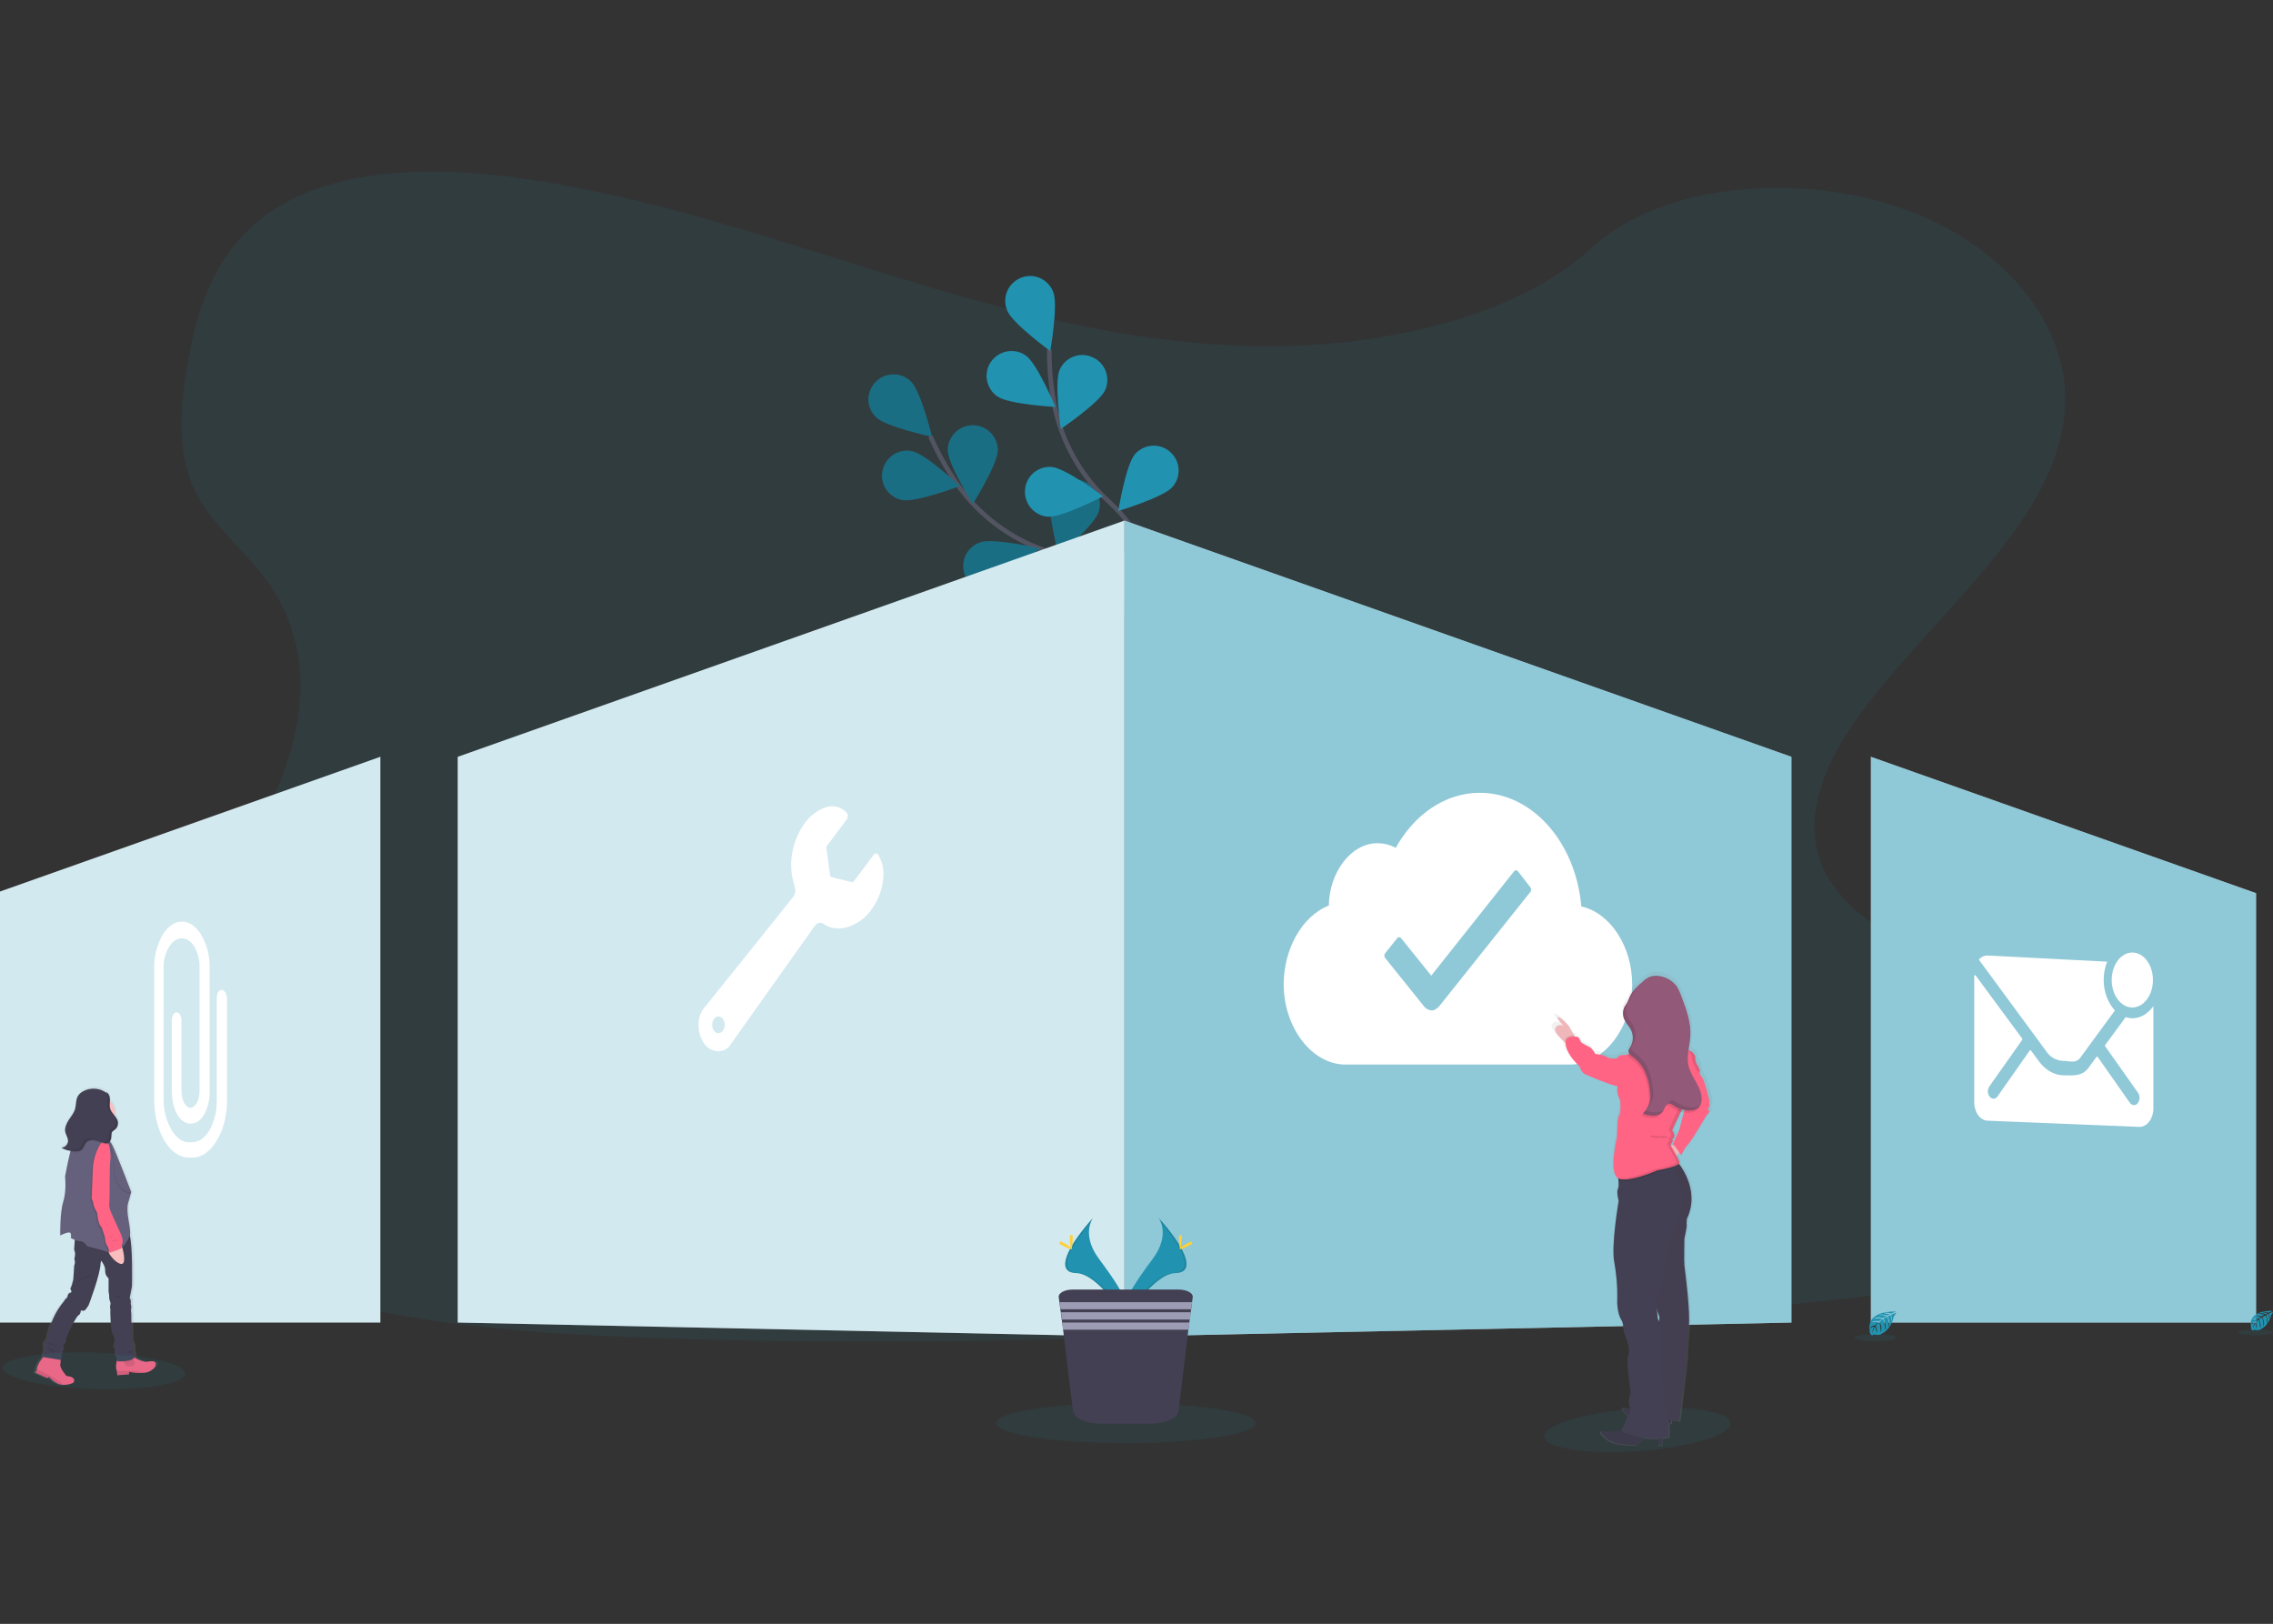 <?xml version="1.0" encoding="utf-8"?>
<!-- Generator: Adobe Illustrator 21.1.0, SVG Export Plug-In . SVG Version: 6.00 Build 0)  -->
<svg version="1.1" id="_x38_3b95cf8-345b-454a-b8f1-f6ca7493daa9"
	 xmlns="http://www.w3.org/2000/svg" xmlns:xlink="http://www.w3.org/1999/xlink" x="0px" y="0px" viewBox="0 0 992.1 708.7"
	 style="enable-background:new 0 0 992.1 708.7;" xml:space="preserve">
<rect x="0" y="0" width="992.1" height="708.7" fill="#333333" stroke="none"/>
<style type="text/css">
	.st0{opacity:0.1;fill:#2193B0;enable-background:new    ;}
	.st1{fill:none;stroke:#535461;stroke-width:2;stroke-miterlimit:10;}
	.st2{fill:#2193B0;}
	.st3{opacity:0.25;enable-background:new    ;}
	.st4{fill:#FFFFFF;}
	.st5{opacity:0.2;fill:#2193B0;enable-background:new    ;}
	.st6{opacity:0.5;fill:#2193B0;enable-background:new    ;}
	.st7{opacity:0.1;enable-background:new    ;}
	.st8{fill:#FFD037;}
	.st9{fill:#444053;}
	.st10{fill:#9D9CB5;}
	.st11{fill:url(#SVGID_1_);}
	.st12{opacity:2.000000e-02;enable-background:new    ;}
	.st13{fill:#EFB7B9;}
	.st14{fill:#FF6484;}
	.st15{fill:#925978;}
	.st16{opacity:0.1;}
	.st17{fill:url(#SVGID_2_);}
	.st18{fill:#FBBEBE;}
	.st19{fill:none;stroke:#2193B0;stroke-miterlimit:10;}
	.st20{fill:#65617D;}
	.st21{fill:none;}
</style>
<title>features overview</title>
<g>
	<path class="st0" d="M552.4,151.1c-57.2-0.3-112.1-15-164.6-31.2S283.4,85.8,227.3,77.8c-36.1-5.1-77.1-4.9-105.7,12.4
		c-27.5,16.7-35.8,44.5-40,70.3c-3.2,19.4-4.8,39.7,5.6,57.6c7.2,12.4,19.8,22.6,28.6,34.4c30.6,41.1,11,93.1-20.1,134.7
		C81.1,406.6,64.1,425.3,53,446c-11.1,20.6-15.9,44.1-5.3,64.7c10.6,20.4,34.9,35.2,61.1,45.5c53.3,20.8,115.6,25.6,176.3,27.7
		c134.4,4.7,269.2-2,403.7-8.7c49.8-2.5,99.7-5,148.6-12.8c27.1-4.3,55.1-10.9,74.5-25.5c24.7-18.6,30.1-49.1,12.8-71.3
		c-29.1-37.1-107.2-44.6-127.9-84.7c-11.4-22.1-0.9-47.2,14.4-68.3c32.7-45.2,88.4-85.6,90.2-136.4c1.2-34.9-26.9-69.2-69.4-84.6
		C787.4,75.3,726.3,79,694.4,108.4C661.6,138.7,602.9,151.4,552.4,151.1z"/>
	<g id="db976b58-83c4-4bad-bfc1-713fe8b9d2f6">
		<path class="st1" d="M519.8,297.8c0,0-25.1-44.5-62.9-57.3c-15.9-5.3-29.6-15.6-39.2-29.3c-4.5-6.6-8.4-13.5-11.6-20.8"/>
		<path class="st2" d="M382.4,182.1c4.3,4.2,24.4,8.5,24.4,8.5s-4.9-19.9-9.2-24.1c-4.3-4.2-11.2-4.1-15.4,0.2
			C377.9,171.1,378.1,178,382.4,182.1z"/>
		<path class="st2" d="M393.8,218.2c5.9,1.2,25.1-6.1,25.1-6.1s-15-14.1-20.9-15.2c-5.9-1.2-11.6,2.7-12.8,8.6
			C384,211.3,387.9,217.1,393.8,218.2z"/>
		<path class="st2" d="M435,257.2c5.7-2,18.6-17.9,18.6-17.9s-20-4.6-25.7-2.6c-5.7,1.9-8.8,8-6.9,13.7c1.9,5.7,8,8.8,13.7,6.9
			C434.9,257.3,434.9,257.2,435,257.2L435,257.2z"/>
		<path class="st2" d="M473,279.7c5.9-1,21.3-14.5,21.3-14.5s-18.9-7.9-24.9-6.9c-5.9,1-9.9,6.6-9,12.5S467,280.7,473,279.7
			L473,279.7L473,279.7z"/>
		<path class="st2" d="M435.5,196.5c0,6-10.9,23.4-10.9,23.4s-10.9-17.4-10.9-23.4c0-6,4.9-10.9,10.9-10.9S435.5,190.5,435.5,196.5
			L435.5,196.5z"/>
		<path class="st2" d="M479.5,223.4c-1.8,5.7-17.4,19.1-17.4,19.1s-5.2-19.9-3.4-25.6c1.8-5.7,7.9-8.9,13.6-7.1
			C478.2,211.6,481.4,217.7,479.5,223.4L479.5,223.4L479.5,223.4z"/>
		<path class="st2" d="M518.7,255.3c-0.8,6-13.9,21.8-13.9,21.8s-8.4-18.7-7.7-24.7c0.8-6,6.3-10.1,12.2-9.3
			C515.4,243.9,519.5,249.4,518.7,255.3z"/>
		<path class="st3" d="M382.4,182.1c4.3,4.2,24.4,8.5,24.4,8.5s-4.9-19.9-9.2-24.1c-4.3-4.2-11.2-4.1-15.4,0.2
			C377.9,171.1,378.1,178,382.4,182.1z"/>
		<path class="st3" d="M393.8,218.2c5.9,1.2,25.1-6.1,25.1-6.1s-15-14.1-20.9-15.2c-5.9-1.2-11.6,2.7-12.8,8.6
			C384,211.3,387.9,217.1,393.8,218.2z"/>
		<path class="st3" d="M435,257.2c5.7-2,18.6-17.9,18.6-17.9s-20-4.6-25.7-2.6c-5.7,1.9-8.8,8-6.9,13.7c1.9,5.7,8,8.8,13.7,6.9
			C434.9,257.3,434.9,257.2,435,257.2L435,257.2z"/>
		<path class="st3" d="M473,279.7c5.9-1,21.3-14.5,21.3-14.5s-18.9-7.9-24.9-6.9c-5.9,1-9.9,6.6-9,12.5S467,280.7,473,279.7
			L473,279.7L473,279.7z"/>
		<path class="st3" d="M435.5,196.5c0,6-10.9,23.4-10.9,23.4s-10.9-17.4-10.9-23.4c0-6,4.9-10.9,10.9-10.9S435.5,190.5,435.5,196.5
			L435.5,196.5z"/>
		<path class="st3" d="M479.5,223.4c-1.8,5.7-17.4,19.1-17.4,19.1s-5.2-19.9-3.4-25.6c1.8-5.7,7.9-8.9,13.6-7.1
			C478.2,211.6,481.4,217.7,479.5,223.4L479.5,223.4L479.5,223.4z"/>
		<path class="st3" d="M518.7,255.3c-0.8,6-13.9,21.8-13.9,21.8s-8.4-18.7-7.7-24.7c0.8-6,6.3-10.1,12.2-9.3
			C515.4,243.9,519.5,249.4,518.7,255.3z"/>
		<path class="st1" d="M518.4,296.9c0,0-4.9-50.8-34.3-77.9c-12.4-11.3-20.8-26.2-24-42.7c-1.4-7.8-2.2-15.8-2.1-23.7"/>
		<path class="st2" d="M439.6,135.5c2.2,5.6,18.8,17.7,18.8,17.7s3.6-20.2,1.3-25.8c-2.2-5.6-8.4-8.4-14-6.2
			c-5.6,2.2-8.4,8.4-6.2,14C439.5,135.2,439.5,135.4,439.6,135.5z"/>
		<path class="st2" d="M435.3,173c4.9,3.5,25.4,4.6,25.4,4.6s-8-18.9-12.9-22.4c-4.9-3.5-11.7-2.3-15.2,2.6S430.4,169.6,435.3,173
			L435.3,173z"/>
		<path class="st2" d="M457.3,225.5c6,0.5,24.2-8.9,24.2-8.9s-16.4-12.3-22.4-12.8c-6-0.5-11.2,3.9-11.7,9.9
			C446.9,219.7,451.3,225,457.3,225.5L457.3,225.5z"/>
		<path class="st2" d="M482.9,261.4c5.8,1.5,25.4-4.6,25.4-4.6s-14.1-14.9-19.9-16.4c-5.7-1.8-11.8,1.4-13.6,7.1
			c-1.8,5.7,1.4,11.8,7.1,13.6C482.1,261.1,482.5,261.2,482.9,261.4L482.9,261.4z"/>
		<path class="st2" d="M482.4,170.2c-2.4,5.5-19.4,17-19.4,17s-2.9-20.3-0.5-25.8c2.4-5.5,8.9-8,14.3-5.5
			C482.3,158.2,484.8,164.7,482.4,170.2z"/>
		<path class="st2" d="M511.7,212.6c-4,4.5-23.6,10.4-23.6,10.4s3.3-20.3,7.3-24.8c4-4.5,10.8-5,15.3-1
			C515.3,201.2,515.7,208,511.7,212.6L511.7,212.6L511.7,212.6z"/>
		<path class="st2" d="M534.6,257.7c-3.1,5.1-21.5,14.3-21.5,14.3s-0.2-20.5,3-25.7c3.3-5,10-6.4,15.1-3.2
			C535.9,246.3,537.5,252.7,534.6,257.7z"/>
	</g>
	<path class="st0" d="M755,620.2c2.7,5.5-16.4,11.4-40,13.1c-21.2,1.5-38.5-1-40.8-5.4c-2.2-4.5,11.3-9.9,32-12.3
		C729.4,612.8,752.3,614.8,755,620.2z"/>
	<polygon class="st4" points="199.8,330.3 490.8,227.2 490.8,583.3 199.8,577.2 	"/>
	<polygon class="st5" points="199.8,330.3 490.8,227.2 490.8,583.3 199.8,577.2 	"/>
	<polygon class="st4" points="0,389.1 166,330.3 166,577.2 0,577.2 	"/>
	<polygon class="st5" points="0,389.1 166,330.3 166,577.2 0,577.2 	"/>
	<polygon class="st4" points="490.8,227.2 781.9,330.3 781.9,577.2 490.8,583.3 	"/>
	<polygon class="st6" points="490.8,227.2 781.9,330.3 781.9,577.2 490.8,583.3 	"/>
	<polygon class="st4" points="984.7,389.8 816.6,330.3 816.6,577.2 984.7,577.2 	"/>
	<polygon class="st6" points="984.7,389.8 816.6,330.3 816.6,577.2 984.7,577.2 	"/>
	<path class="st4" d="M96.7,432c-1.2,0-2.1,1.6-2.1,3.6v44.7c0.1,4.4-1,8.8-3,12.7c-1.9,3.4-4.8,5.5-7.6,5.5h-1.8
		c-2.7,0-5.4-2-7.5-5.7c-2.2-3.9-3.3-8.3-3.3-12.8v-57.7c-0.1-3.2,0.8-6.3,2.4-9.1c1.5-2.4,3.5-3.7,5.6-3.7c2.1,0,4,1.3,5.5,3.7
		c1.5,2.8,2.3,5.9,2.2,9.1v53.8c0,3.9-1.8,7.4-4,7.4c-1.8,0-3.9-3-3.9-7.4v-30.7c0-2-1-3.6-2.1-3.6c-1.2,0-2.1,1.6-2.1,3.6v30.7
		c0,8.2,3.5,14.3,8.2,14.3c2.3,0,4.4-1.4,5.9-4c1.7-3.2,2.5-6.7,2.4-10.3v-53.8c0.1-5-1.1-9.9-3.6-14.2c-2.3-3.8-5.3-5.9-8.5-5.9
		s-6.2,2.1-8.5,5.9c-2.4,4.3-3.7,9.3-3.6,14.2V480c0,6.6,1.7,13.3,4.5,17.9c2.8,4.6,6.6,7.3,10.5,7.3h1.9c3.8,0,7.6-2.7,10.4-7.4
		c1.5-2.5,2.6-5.2,3.3-7.9c0.8-3.2,1.2-6.4,1.2-9.7v-44.8C98.8,433.5,97.9,431.9,96.7,432L96.7,432z"/>
	<path class="st2" d="M505.7,531.5c0,0,5.4,7.1-2.5,17.8c-7.9,10.7-14.5,19.7-11.8,26.4c0,0,11.9-19.9,21.7-20.1
		C522.8,555.3,516.4,543.4,505.7,531.5z"/>
	<path class="st7" d="M505.7,531.5c0.5,0.7,0.8,1.4,1.1,2.2c9.5,11.1,14.5,21.5,5.4,21.8c-8.5,0.2-18.7,15.4-21.1,19.3
		c0.1,0.3,0.2,0.6,0.3,0.9c0,0,11.9-19.9,21.7-20.1C522.8,555.4,516.4,543.4,505.7,531.5z"/>
	<path class="st8" d="M515.8,540.5c0,2.5-0.3,4.5-0.6,4.5s-0.6-2-0.6-4.5s0.3-1.3,0.7-1.3C515.6,539.2,515.8,538,515.8,540.5z"/>
	<path class="st8" d="M519.2,543.5c-2.2,1.2-4.1,1.9-4.3,1.6s1.5-1.5,3.7-2.7s1.3-0.3,1.5,0S521.4,542.3,519.2,543.5z"/>
	<path class="st2" d="M477.1,531.5c0,0-5.4,7.1,2.5,17.8s14.4,19.7,11.8,26.4c0,0-11.9-19.9-21.7-20.1
		C460,555.3,466.4,543.4,477.1,531.5z"/>
	<path class="st7" d="M477.1,531.5c-0.5,0.7-0.8,1.4-1.1,2.2c-9.5,11.1-14.5,21.5-5.4,21.8c8.5,0.2,18.7,15.4,21.1,19.3
		c-0.1,0.3-0.2,0.6-0.3,0.9c0,0-11.9-19.9-21.7-20.1C460,555.4,466.4,543.4,477.1,531.5z"/>
	<path class="st8" d="M467,540.5c0,2.5,0.3,4.5,0.6,4.5c0.3,0,0.6-2,0.6-4.5s-0.4-1.3-0.7-1.3S467,538,467,540.5z"/>
	<path class="st8" d="M463.6,543.5c2.2,1.2,4.1,1.9,4.3,1.6c0.2-0.3-1.5-1.5-3.7-2.7s-1.3-0.3-1.5,0S461.4,542.3,463.6,543.5z"/>
	<ellipse class="st0" cx="491.4" cy="621.1" rx="56.6" ry="8.7"/>
	<path class="st9" d="M520.6,566.1l-0.3,2.2l-0.4,3.1l-0.2,1.3l-0.4,3.1l-0.2,1.3l-0.4,3.1l-4.3,35.5c-0.4,3.2-5.6,5.6-11.8,5.6
		h-22.5c-6.3,0-11.4-2.5-11.8-5.6l-4.3-35.5l-0.4-3.1l-0.2-1.3l-0.4-3.1l-0.2-1.3l-0.4-3.1l-0.3-2.2c-0.2-1.8,2.6-3.3,6.1-3.3h46.1
		C518,562.8,520.8,564.3,520.6,566.1z"/>
	<polygon class="st10" points="520.3,568.3 519.9,571.4 462.9,571.4 462.5,568.3 	"/>
	<polygon class="st10" points="519.7,572.7 519.4,575.9 463.5,575.9 463.1,572.7 	"/>
	<polygon class="st10" points="519.2,577.2 518.8,580.3 464,580.3 463.6,577.2 	"/>
	<path class="st4" d="M381.3,373.1l-8.7,11.6c-0.1,0.2-0.4,0.3-0.7,0.3l-9-2.2c-0.3-0.1-0.6-0.5-0.6-0.8l-1.6-11.9
		c0-0.3,0-0.6,0.2-0.9l8.7-11.6c0.7-1,0.6-2.3-0.2-3.1c-1.6-1.6-3.8-2.6-6.2-2.7c-0.1,0-0.3,0-0.4,0c-2.4,0.2-7.6,2-11.7,7.6
		c-3.9,5.5-8,15.6-4.4,26.9c0.4,1.4,0.9,3.2-0.5,5.1c-1.4,1.9-38.8,48.4-38.8,48.4c-3.5,4-3.2,11.4,0,15.7c1.4,2,3.6,3.2,6.1,3.3
		c2.4,0,4.6-1.3,5.7-3.4c0,0,34.8-49.1,36.5-51.4c0.5-0.8,1.3-1.2,2.2-1.3c0.6,0,1.2,0.2,1.7,0.6c1.9,1.3,4.1,1.9,6.3,1.9
		c5.2,0,10.7-3.2,14-7.6c3.4-4.4,5.5-9.8,5.7-15.5c0.1-3.1-0.6-6.1-2.1-8.8c-0.3-0.7-1.1-1-1.8-0.7
		C381.6,372.7,381.4,372.9,381.3,373.1L381.3,373.1z M315.5,449.8c-0.7,1.1-2.1,1.4-3.2,0.7c-0.3-0.2-0.5-0.4-0.7-0.7
		c-1-1.5-1-3.6,0-5.1c0.7-1.1,2.1-1.4,3.2-0.7c0.3,0.2,0.5,0.4,0.7,0.7C316.6,446.3,316.6,448.3,315.5,449.8L315.5,449.8z"/>
	<path class="st4" d="M690.2,395.6c-2.4-27.9-21.3-49.6-44.3-49.6c-15.2,0-28.6,9.5-36.7,24c-2.5-1.3-5.2-2-8-2
		c-11.6,0-21,12.8-21.2,27.2c-11.9,4.7-19.7,19.2-19.7,34.4c0,18.6,12.1,35,27,35h98.1c14.9,0,27-16.4,27-35
		C712.4,413,702.8,398.4,690.2,395.6L690.2,395.6z M668,389.2l-39.7,49.8l0,0c-0.5,0.6-1.8,2-3.5,2c-1.4-0.2-2.7-0.9-3.5-2.1
		l-16.7-20.8c-0.5-0.6-0.5-1.5,0-2.1l5.3-6.6c0.2-0.3,0.5-0.4,0.8-0.4c0.3,0,0.6,0.2,0.8,0.4l13.2,16.4l36.2-45.6
		c0.2-0.3,0.5-0.4,0.8-0.4c0.3,0,0.6,0.2,0.8,0.4l5.2,6.7C668.4,387.6,668.5,388.5,668,389.2L668,389.2z"/>
	<ellipse class="st4" cx="930.7" cy="427.7" rx="9" ry="12"/>
	<path class="st4" d="M930.7,444.4c-1,0-2-0.2-2.9-0.5l-8.9,12.1c-0.2,0.2-0.2,0.5,0,0.7l14.2,20.1c1,1.4,1,3.2,0,4.6
		c-0.4,0.6-1,0.9-1.7,0.9c-0.7,0-1.3-0.4-1.7-0.9l-14.1-20.1c-0.1-0.2-0.3-0.2-0.5-0.1c0,0-0.1,0.1-0.1,0.1l-3.4,4.7
		c-2.9,3.9-6.7,3.3-10.8,3.3s-8.1-2.3-11-6.3l-3.3-4.5c-0.1-0.2-0.3-0.2-0.5-0.1c0,0-0.1,0.1-0.1,0.1l-14.1,20.1
		c-0.4,0.6-1,0.9-1.7,0.9c-0.7,0-1.3-0.4-1.7-0.9c-1-1.4-1-3.2,0-4.6l14.2-20.1c0.1-0.2,0.1-0.5,0-0.7l-20.3-27.5
		c-0.2-0.3-0.6-0.1-0.6,0.3v55.1c0,4.4,2.7,8,6,8l66.2,2.7c3.3,0,6-3.7,6-8v-44.7C937.5,442.4,934.3,444.4,930.7,444.4z"/>
	<path class="st4" d="M918.2,427.7c0-2.8,0.5-5.5,1.5-8l-52.3-2.7c-1.4,0-2.8,0.7-3.7,1.8l29.5,40.1c1.6,2.5,4.4,4,7.4,4.1
		c2.7,0,5.4,1.3,7.4-1.4l15.1-20.6C920.2,437.8,918.2,433.1,918.2,427.7z"/>
	<path class="st2" d="M991.9,572.1c0,0-10.7-0.6-9.4,6.8c-0.1,0.8,0.2,1.5,0.9,1.9c0,0,0-0.6,1.1-0.4c0.4,0.1,0.8,0.1,1.2,0.1
		c0.5,0,1-0.2,1.4-0.6l0,0c0,0,3-1.2,4.2-6.1c0,0,0.9-1.1,0.8-1.3l-1.8,0.8c0.3,0.7,0.4,1.6,0.1,2.4c0,0-0.1-2.3-0.4-2.3
		c-0.1,0-0.9,0.5-0.9,0.5s1.1,2.3,0.3,3.9c0,0,0.3-2.7-0.6-3.7l-1.3,0.7c0,0,1.2,2.3,0.4,4.2c0,0,0.2-2.9-0.7-4.1l-1.2,0.9
		c0,0,1.2,2.3,0.5,3.9c0,0-0.1-3.4-0.7-3.7c-0.4,0.4-0.8,0.8-1.2,1.3c0,0,0.8,1.7,0.3,2.5c0,0-0.3-2.3-0.5-2.3
		c-0.5,0.8-0.9,1.6-1.1,2.5c0.1-1,0.4-1.9,0.9-2.7c-0.6,0.1-1.1,0.4-1.5,0.8c0,0,0.2-1.1,1.8-1.2c0.3-0.4,0.7-0.8,1-1.2
		c-0.9-0.1-1.8,0-2.6,0.3c0,0,0.9-1,2.9-0.5l1.1-0.9c-1-0.2-2-0.2-3,0c0,0,1-0.9,3.3-0.2l1.2-0.7c-1-0.2-1.9-0.3-2.9-0.3
		c1.1-0.4,2.2-0.4,3.3,0.1l0.9-0.4c0,0-1.3-0.3-1.7-0.3c-0.4,0-0.4-0.2-0.4-0.2c0.8-0.1,1.7,0,2.5,0.3
		C990.7,572.7,991.3,572.4,991.9,572.1z"/>
	<ellipse class="st0" cx="984.6" cy="581.5" rx="7.6" ry="1.3"/>
	<path class="st2" d="M827.5,572.4c0,0-12.9-0.8-11.4,8.2c-0.2,0.9,0.3,1.9,1.1,2.3c0,0,0-0.7,1.3-0.4c0.5,0.1,0.9,0.1,1.4,0.1
		c0.6,0,1.2-0.3,1.7-0.7l0,0c0,0,3.7-1.5,5-7.4c0,0,1.1-1.3,1-1.6l-2.2,0.9c0.4,0.9,0.5,1.9,0.2,2.9c0,0-0.1-2.8-0.5-2.7
		c-0.1,0-1.1,0.5-1.1,0.5s1.3,2.7,0.3,4.7c0,0,0.4-3.4-0.7-4.6l-1.5,0.9c0,0,1.5,2.8,0.5,5.1c0,0,0.3-3.5-0.8-4.9l-1.4,1.1
		c0,0,1.4,2.7,0.5,4.7c0,0-0.1-4.1-0.8-4.4c-0.5,0.4-1,0.9-1.4,1.5c0,0,0.9,2,0.4,3.1c0,0-0.4-2.7-0.7-2.7c-0.6,0.9-1.1,2-1.3,3.1
		c0.1-1.2,0.4-2.3,1-3.2c-0.7,0.1-1.3,0.4-1.8,0.9c0,0,0.2-1.3,2.2-1.4c0.4-0.5,0.8-1,1.3-1.5c-1.1-0.1-2.1,0-3.1,0.4
		c0,0,1-1.2,3.5-0.7l1.4-1.1c-1.2-0.2-2.4-0.2-3.7,0c0,0,1.3-1.1,4-0.3l1.5-0.9c-1.1-0.3-2.3-0.4-3.5-0.3c0,0,1.4-0.7,3.9,0.1
		l1.1-0.5c0,0-1.6-0.3-2.1-0.4s-0.5-0.2-0.5-0.2c1-0.2,2.1-0.1,3,0.3C826,573,826.8,572.7,827.5,572.4z"/>
	<ellipse class="st0" cx="818.6" cy="583.8" rx="9.1" ry="1.5"/>
	
		<linearGradient id="SVGID_1_" gradientUnits="userSpaceOnUse" x1="769.409" y1="-63.67" x2="769.409" y2="142.808" gradientTransform="matrix(1 0 0 -1 -56.96 567.051)">
		<stop  offset="0" style="stop-color:#808080;stop-opacity:0.25"/>
		<stop  offset="0.54" style="stop-color:#808080;stop-opacity:0.12"/>
		<stop  offset="1" style="stop-color:#808080;stop-opacity:0.1"/>
	</linearGradient>
	<path class="st11" d="M746.7,482.3c0,0,1.1-1,0.7-1.7c-0.2-0.4-0.2-0.9,0-1.4c0,0-2.4-9.3-3.2-10.2c-0.6-0.7-1-1.5-1.3-2.3
		c0.1-0.2,0.1-0.4,0.1-0.6c0-0.9-0.4-1.8-0.9-2.6c-0.7-1-1.1-2.2-1.1-3.4c0-0.2,0-0.3,0-0.5l0,0l0,0c-0.5-1.4-1.7-2.4-3.2-2.8
		c0.3-2,0.7-3.9,0.8-5.9c0.4-6.2-1.9-12.2-4.2-18c-0.5-1.4-1.2-2.8-2-4.1c-2-2.7-5.2-4.4-8.5-4.7c-1.2-0.2-2.5,0-3.7,0.4
		c-1.2,0.5-2.2,1.2-3.2,2.1c-1,0.8-2,1.7-2.9,2.6l-0.1,0.1l-0.3,0.3l-0.1,0.1l-0.3,0.3l-0.1,0.1c-0.1,0.2-0.3,0.3-0.4,0.5l0,0
		c-0.1,0.2-0.2,0.3-0.3,0.5l-0.1,0.2l-0.2,0.3l-0.1,0.2c-0.1,0.1-0.1,0.2-0.2,0.4l-0.1,0.2c-0.1,0.2-0.2,0.3-0.3,0.5l-0.3,0.7v0.1
		l-0.2,0.5c-0.2,0.6-0.5,1.2-0.8,1.7l0,0l-0.1,0.1l-0.7,0.8c-0.3,0.4-0.6,0.8-0.7,1.3l-0.1,0.1c0,0.1,0,0.1-0.1,0.2l-0.1,0.2
		c0,0.1,0,0.1-0.1,0.2c0,0.1,0,0.1,0,0.2l-0.1,0.2c0,0.1,0,0.1,0,0.2c0,0.1,0,0.1,0,0.2v0.2v0.2c0,0.1,0,0.1,0,0.2
		c0,0.1,0,0.1,0,0.2c0,0,0,0.3,0,0.4s0,0.1,0,0.2c0,0.1,0,0.2,0,0.2c0,0.1,0,0.1,0,0.2c0,0.1,0,0.2,0,0.2v0.2c0,0.1,0,0.2,0,0.2
		c0,0.1,0,0.1,0,0.2l0.1,0.2c0,0,0,0.1,0,0.1l0.1,0.3c0,0,0,0.1,0,0.1s0.1,0.3,0.1,0.4c0.3,0.6,0.6,1.2,1,1.7
		c0.3,0.4,0.5,0.7,0.8,1.1l0.4,0.5c0.3,0.4,0.5,0.7,0.7,1.1c1.3,2.5,1.2,5.5-0.3,7.9l-0.3,0.5c-0.2,0.3-0.3,0.6-0.4,0.9
		c-0.1,0.6,0.1,1.1,0.5,1.6l-0.8,0.2c-0.7,0.2-1.1,0.3-1.1,0.3c-0.6,0-1.1,0-1.7,0c-0.8,0.2-1.5,0.7-2,1.3c0,0-3.5,0.4-4.6-0.6
		c-1.1-1-5.1-1.4-5.1-1.4s-1.1-2.2-2.4-2.9c-1.2-0.7-4.2-2-4.3-2.6c-0.3-0.7-0.6-1.4-1.1-2c-0.6-0.1-1.2-0.2-1.8-0.2l-0.2-0.3
		l-2.4-4.2c0,0-3.1-3.6-4.7-3.9s2.3,3.8,2.5,4c-1.2-0.8-2.8-0.6-3.7,0.6c-1.3,1.4,2.1,4.8,4.3,6.7l0.3,0.3c0,0.2,0,0.4,0.1,0.6
		c1,5,6.3,9.4,6.3,9.4s0.6,2.8,2.6,3.5c1.6,0.5,10.2,4.4,14.7,5.2c-0.4,1-0.8,3.2,1,6.5c0,0,0.4,5.9-0.5,6.6s-0.9,9.3-0.9,9.3
		s-3.7,14.8,0,17.9c0.2,0.2,0.5,0.4,0.8,0.5c0,0.2,0.1,0.5,0.1,0.7c0.2,1.5,0.2,3-0.2,3.7c-0.9,1.4,0.3,5.4,0.3,5.4s-3.5,20-2,27
		c1,5.3,1.5,10.6,1.4,16c0,0-0.5,6.2,2.2,9.9c0.3,0.9,0.5,1.8,0.5,2.7c0.2,1.8,0.6,3.5,1.4,5.2c0.6,1.2,1.8,6.2,0.8,7.6
		c-1,1.4,1.1,16.2,1.1,16.2s-1.7,4.6,0,7l0.1,0.1c-1,0-2.1-0.2-3.1-0.4c-2-0.7-0.5,1.8,1.8,3.5c-1,2.3-2.4,5.4-2.9,6.4
		c-2,0.3-6,0.9-8.4,0.4c-3.2-0.8,1.4,4.4,5.8,5.4c3.1,0.6,6.2,0.8,9.3,0.7l2.8-3.1c2.3,0.3,4.6,0.4,6.9,0.3l-0.2,2.9h1.7v-3
		c1-0.1,2.1-0.2,3.2-0.4c0,0,0.1-3.2-0.1-6.1l1,0.1l0.2-1.7l3.6,0.6l3.2-26.5c0,0,0.4-9.9,1.1-15.4s-1.7-24.1-1.7-24.1
		s-0.2-0.9-0.3-2.6c-0.2-1.7,0-11.7,0-11.7s1.3-5.5,1.1-5.9s0.1-2.8,0.1-2.8c5.5-11.2-1.3-21.3-3.6-24.3c0.1-0.1,0.2-0.3,0.2-0.5
		c0-0.1,0-0.1,0-0.2c-0.4-0.9-0.8-1.9-1.3-2.7l1.4-1.7c0.5,0.7,0.8,1.2,0.8,1.2s1.5-3.3,3-4.6c1.5-1.3,8.6-13.2,8.6-13.2
		s1.7-1.1,0.8-2C746.2,482.2,746.7,482.3,746.7,482.3z M724.7,576.4c-0.1-0.4-0.3-0.7-0.6-1c0,0-0.3-1.8-0.3-4.2
		c0.5,1.8,1.1,3.2,1.1,3.2L724.7,576.4z M728.8,619.8c0-0.2,0-0.3,0-0.5h0.1L728.8,619.8z M729.9,498.9v-0.1c0-0.5,0.2-0.9,0.6-1.2
		c0.2-0.1,0.3-0.4,0.3-0.6c0-0.4-0.2-0.8-0.4-1.1c0.2,0.1,0.7,0.4,1.1-0.6c0.1-0.2,0.1-0.3,0.1-0.5c-0.1-0.9-0.4-1.7-1-2.4l3.9-8.3
		c0.4,0.1,0.9,0.2,1.3,0.3l0,0c-1,3.2-1.9,7-1.9,7l-3.1,6.7c0.2,0.1,0.4,0.2,0.5,0.4L729.9,498.9z"/>
	<path class="st9" d="M716.7,614.6c0,0-5.1,0.6-7.6-0.2c-2.5-0.9,0.8,3.7,4.1,4.8c2.4,0.7,4.8,1.1,7.3,1.2l4-3.7l4.2,0.3l-0.7,4.1
		l1.3,0.1l0.5-5.4L716.7,614.6z"/>
	<path class="st7" d="M716.7,614.6c0,0-5.1,0.6-7.6-0.2c-2.5-0.9,0.8,3.7,4.1,4.8c2.4,0.7,4.8,1.1,7.3,1.2l4-3.7l4.2,0.3l-0.7,4.1
		l1.3,0.1l0.5-5.4L716.7,614.6z"/>
	<path class="st9" d="M709.3,624c0,0-6.2,1.3-9.3,0.6c-3.1-0.8,1.4,4.4,5.6,5.3c3,0.6,6,0.8,9,0.7l4.4-5l5.1-0.1l-0.4,5.1h1.6V624
		H709.3z"/>
	<path class="st7" d="M709.3,624c0,0-6.2,1.3-9.3,0.6c-3.1-0.8,1.4,4.4,5.6,5.3c3,0.6,6,0.8,9,0.7l4.4-5l5.1-0.1l-0.4,5.1h1.6V624
		H709.3z"/>
	<path class="st9" d="M732.1,507c0,0,10.5,11.7,4.2,24.9c0,0-0.3,2.4-0.1,2.8c0.2,0.4-1,5.9-1,5.9s-0.2,9.9,0,11.6
		c0.2,1.7,0.3,2.6,0.3,2.6s2.4,18.4,1.6,23.9c-0.8,5.5-1.1,15.3-1.1,15.3l-3.1,26.3l-16.2-3l7.3-36.1l0.3-6.4c0,0-3-7.8-1.7-11.8
		c1.3-4-0.3-54.4-0.3-54.4L732.1,507z"/>
	<path class="st12" d="M732.1,507c0,0,10.5,11.7,4.2,24.9c0,0-0.3,2.4-0.1,2.8c0.2,0.4-1,5.9-1,5.9s-0.2,9.9,0,11.6
		c0.2,1.7,0.3,2.6,0.3,2.6s2.4,18.4,1.6,23.9c-0.8,5.5-1.1,15.3-1.1,15.3l-3.1,26.3l-16.2-3l7.3-36.1l0.3-6.4c0,0-3-7.8-1.7-11.8
		c1.3-4-0.3-54.4-0.3-54.4L732.1,507z"/>
	<path class="st9" d="M724.3,563.6c-1.8,3.5-0.7,12.1-0.7,12.1c2.4,2.1,1.1,20.5,1.1,20.5s1.7,18.1,2.7,20.2
		c1.1,2.1,0.9,10.8,0.9,10.8c-12.4,2.3-20.5-2.6-20.5-2.6s4-9,4-9.4c0-0.2,0.6,0.4,0.7,0.6l-0.7-1c-1.7-2.4,0-6.9,0-6.9
		s-2.1-14.6-1.1-16s-0.2-6.3-0.8-7.5c-0.7-1.6-1.2-3.4-1.4-5.1c0-0.9-0.2-1.8-0.5-2.7c-2.6-3.7-2.1-9.9-2.1-9.9
		c0.1-5.3-0.4-10.6-1.3-15.8c-1.5-7,1.9-26.8,1.9-26.8s-1.1-3.9-0.3-5.3c0.4-0.6,0.3-2.2,0.2-3.7c-0.2-1.8-0.6-3.5-0.6-3.5l23-4.1
		c0.5,0.8,0.9,1.6,1.3,2.3c7.6,14.1,2.5,19.3,2.5,19.3l-4.9,15C727.9,544,726.2,560.1,724.3,563.6z"/>
	<path class="st13" d="M687.9,453.6l-3.3,2.7c0,0-0.6-0.5-1.5-1.3c-2.1-1.8-5.4-5.2-4.1-6.6c0.8-1.1,2.3-1.4,3.5-0.6
		c0,0,0,0,0.1,0.1c-0.2-0.2-4-4.3-2.4-4c1.6,0.3,4.6,3.9,4.6,3.9l2.4,4.2L687.9,453.6z"/>
	<polygon class="st13" points="731.9,499.1 728,500.3 731,505.5 734.4,501.1 	"/>
	<circle class="st13" cx="722.8" cy="439.8" r="11"/>
	<path class="st13" d="M716.3,443.8c0,0,10,15.9,0.5,17.3s12.8,11,12.8,11l8.3-8.4c0,0-8.7-15-7.3-20.7
		C732,437.3,716.3,443.8,716.3,443.8z"/>
	<path class="st7" d="M730.4,509.8c-2.2,0.7-4.5,1.2-6.8,1.6c0,0-12.4,5.5-16.9,3.7c-0.2-1.8-0.6-3.5-0.6-3.5l23-4
		C729.5,508.2,730,509,730.4,509.8z"/>
	<path class="st14" d="M741.8,468.1l-2.2,4.6L737,478l-0.4,0.7l-3,6.5l-3.8,8.2c0,0,1.4,1.6,0.9,2.9c-0.4,1.3-1,0.7-1.1,0.6
		c0.1,0.1,0.9,1.2,0.2,1.7c-0.5,0.4-0.7,1-0.5,1.6c0,0,3.1,5.1,3.7,7c0.6,1.9-9.4,3.5-9.4,3.5s-14.2,6.3-17.8,3.2
		c-3.5-3.1,0-17.8,0-17.8s0-8.4,0.9-9.2c0.9-0.8,0.5-6.6,0.5-6.6c-2.4-4.5-0.8-7-0.8-7l-0.7-11.5c0,0,1.1-1.2,1.9-1.3
		c0.5-0.1,1.1-0.1,1.6,0c0,0,0.4-0.2,1.1-0.3c1.4-0.4,3.6-0.9,4.4-0.5c1.2,0.6,8.8-0.9,8.8-0.9c3.3-0.5,6.6-0.8,9.9-0.9
		c1.1-0.1,2.3,0.1,3.3,0.4c1.5,0.3,2.7,1.4,3.2,2.8c-0.1,1.4,0.2,2.7,1,3.9C742.4,467.2,741.8,468.1,741.8,468.1z"/>
	<path class="st7" d="M687.9,453.6l-3.3,2.7c0,0-0.6-0.5-1.5-1.3c-0.3-2.8,2.2-3.2,3.9-3.1L687.9,453.6z"/>
	<path class="st14" d="M707.2,461.8l-1.4,0.1c0,0-3.4,0.4-4.5-0.6c-1.1-1-5-1.3-5-1.3s-1.1-2.2-2.3-2.9s-4-1.9-4.1-2.6
		c-0.2-0.7-0.6-1.4-1.1-1.9c0,0-6.3-1.5-5.4,3.5c0.9,5,6.1,9.3,6.1,9.3s0.6,2.7,2.5,3.5c1.9,0.7,14.5,6.6,16.5,5.1
		C710.6,472.3,707.2,461.8,707.2,461.8z"/>
	<path class="st7" d="M741,465c-0.8-1.1-1.1-2.5-1-3.9c-0.5-1.4-1.7-2.5-3.2-2.8c-0.5-0.2-1.1-0.3-1.6-0.3c1.5,0.3,2.7,1.4,3.2,2.8
		c-0.1,1.4,0.2,2.7,1,3.9c1.3,2.2,0.8,3.1,0.8,3.1l-2.2,4.6l-2.5,5.2l-0.4,0.7l-3,6.5l-3.8,8.2c0,0,1.3,1.6,0.9,2.9
		c-0.4,1.3-1,0.7-1.1,0.6c0.1,0.1,0.9,1.2,0.2,1.7c-0.5,0.4-0.7,1-0.5,1.6c0,0,3.1,5.1,3.7,7c0.6,1.9-9.4,3.5-9.4,3.5
		s-9.9,4.4-15.2,4c4.6,1.8,16.9-3.7,16.9-3.7s10-1.6,9.4-3.5c-0.6-1.9-3.7-7-3.7-7c-0.1-0.6,0-1.2,0.5-1.6c0.7-0.5-0.1-1.6-0.2-1.7
		c0.1,0.1,0.7,0.6,1.1-0.6c0.4-1.2-0.9-2.9-0.9-2.9l3.8-8.2l3-6.5l0.4-0.7l2.5-5.2l2.2-4.6C741.8,468.1,742.4,467.2,741,465z"/>
	<path class="st14" d="M740.3,466.9l1.5,1.3c0.3,0.8,0.7,1.6,1.3,2.3c0.8,0.9,3.1,10.1,3.1,10.1c-0.2,0.4-0.2,0.9,0,1.4
		c0.3,0.7-0.7,1.7-0.7,1.7s-0.5-0.2,0.3,0.8c0.8,0.9-0.8,2-0.8,2s-6.9,11.8-8.3,13.1c-1.4,1.3-2.9,4.6-2.9,4.6s-3-4.7-3.7-4.8l3-6.7
		c0,0,2-9.3,3.5-11c1.5-1.7-0.8-7.5-0.8-7.5L740.3,466.9z"/>
	<path class="st7" d="M741.2,484c-1.3,1.5-3.5,1.8-5.5,1.6c-0.3,0-0.6-0.1-0.9-0.1c-0.4-0.1-0.9-0.2-1.3-0.3
		c-1.5-0.4-2.9-1.1-4.2-2.1c-0.3-0.2-0.6-0.4-0.9-0.5c-0.8-0.1-1.6,0.3-2,1.1c-0.4,0.7-0.6,1.5-1.1,2.2c-1,1.3-2.5,2.1-4.1,2
		c-1.6,0-3.2-0.4-4.7-0.9c1.3-1.4,2.4-3.1,3-5c0.3-1.2,0.4-2.5,0.2-3.8c-0.4-6-2.4-12.2-7.3-15.7c-0.8-0.6-1.8-1.3-2.1-2.2
		c1.4-0.4,3.6-0.9,4.4-0.5c1.2,0.6,8.8-0.9,8.8-0.9c3.3-0.5,6.6-0.8,9.9-0.9c1.1-0.1,2.3,0.1,3.3,0.4c-0.5,2.5-0.6,5-0.3,7.5
		c0.3,1.5,0.9,3,1.7,4.4c0.4,0.8,0.9,1.7,1.4,2.5c1.3,2.3,2.5,4.6,2.7,7.2C742.5,481.4,742.1,482.9,741.2,484z"/>
	<path class="st7" d="M724.6,495.9c0.6-0.2,1.3-0.2,2-0.2c0.6,0.2,1.1,0.5,1.5,0.9h-4.3c-1.1,0-2.8,0.1-3.7-0.7
		C720.8,495.1,723.5,496,724.6,495.9z"/>
	<path class="st15" d="M709.6,438.5c-1.3,1.8-1.6,4.2-0.7,6.3c0.7,1.6,2,2.9,2.9,4.5c1.3,2.5,1.2,5.4-0.3,7.8
		c-0.3,0.4-0.6,0.9-0.7,1.4c-0.2,1.3,1.1,2.2,2.2,3c4.9,3.5,6.9,9.8,7.3,15.7c0.1,1.3,0,2.5-0.2,3.8c-0.6,1.9-1.7,3.6-3,5
		c1.5,0.6,3.1,0.9,4.7,0.9c1.6,0,3.2-0.7,4.1-2c0.4-0.7,0.6-1.5,1.1-2.2c0.4-0.7,1.2-1.2,2-1.1c0.3,0.1,0.6,0.3,0.9,0.5
		c1.9,1.4,4,2.2,6.3,2.5c2,0.2,4.2-0.1,5.5-1.6c0.9-1.2,1.2-2.6,1-4.1c-0.4-5.1-4.8-9.1-5.8-14.1c-0.8-4.1,0.6-8.2,0.9-12.4
		c0.4-6.1-1.8-12.1-4-17.8c-0.5-1.4-1.1-2.8-1.9-4.1c-2-2.6-4.9-4.3-8.2-4.6c-1.2-0.2-2.4,0-3.6,0.4c-1.1,0.5-2.2,1.2-3.1,2.1
		c-2.1,1.8-4.2,3.7-5.5,6.2c-0.5,1-0.8,2.1-1.4,3.1"/>
	<g class="st16">
		<path d="M711.5,436.3c0.5-1,0.9-2.1,1.4-3.1c0.5-0.9,1.1-1.8,1.8-2.6c-1.3,1.2-2.3,2.5-3.1,4.1c-0.5,1-0.8,2.1-1.3,3l0.7-0.6
			c-0.2,0.2-0.3,0.5-0.5,0.7C710.9,437.4,711.2,436.8,711.5,436.3z"/>
		<path d="M737.5,483.2c-2.3-0.3-4.5-1.1-6.3-2.5c-0.3-0.2-0.6-0.4-0.9-0.5c-0.8-0.1-1.6,0.3-2,1.1c-0.1,0.1-0.2,0.3-0.2,0.4
			c0.3-0.1,0.6-0.2,0.9-0.1c0.3,0.1,0.6,0.3,0.9,0.5c1.9,1.4,4,2.2,6.3,2.5c2,0.2,4.2-0.1,5.5-1.6c0.2-0.2,0.3-0.4,0.4-0.6
			C740.7,483.2,739,483.5,737.5,483.2z"/>
		<path d="M723,485.5c-1.6,0-3.2-0.4-4.7-0.9c1.3-1.4,2.4-3.1,3-5c0.3-1.2,0.4-2.5,0.2-3.8c-0.4-6-2.4-12.3-7.3-15.7
			c-1.1-0.8-2.4-1.7-2.2-3c0.1-0.5,0.4-1,0.7-1.4c1.4-2.4,1.5-5.3,0.3-7.8c-0.8-1.6-2.2-2.9-2.9-4.5c-0.7-1.8-0.6-3.9,0.3-5.6
			c-0.2,0.2-0.5,0.5-0.7,0.7c-0.2,0.3-0.4,0.5-0.6,0.7c-0.9,1.7-1,3.8-0.3,5.6c0.7,1.6,2,2.9,2.9,4.5c1.3,2.5,1.2,5.4-0.3,7.8
			c-0.3,0.4-0.6,0.9-0.7,1.4c-0.2,1.3,1.1,2.2,2.2,3c4.9,3.5,6.9,9.8,7.3,15.7c0.1,1.3,0,2.5-0.2,3.8c-0.6,1.9-1.7,3.6-3,5
			c1.5,0.6,3.1,0.9,4.7,0.9c1.6,0,3.2-0.7,4.1-2c0.1-0.1,0.1-0.2,0.2-0.3C725.1,485.1,724,485.5,723,485.5z"/>
	</g>
	
		<linearGradient id="SVGID_2_" gradientUnits="userSpaceOnUse" x1="98.739" y1="-37.297" x2="98.739" y2="92.513" gradientTransform="matrix(1 0 0 -1 -56.96 567.051)">
		<stop  offset="0" style="stop-color:#808080;stop-opacity:0.25"/>
		<stop  offset="0.54" style="stop-color:#808080;stop-opacity:0.12"/>
		<stop  offset="1" style="stop-color:#808080;stop-opacity:0.1"/>
	</linearGradient>
	<path class="st17" d="M64.9,594.3c-1.9-0.2-3.7-0.9-5.3-1.9l-0.2-0.1c0.1-0.2,0.2-0.4,0.3-0.6c-0.2-0.4-0.3-0.9-0.3-1.4
		c0-0.5-0.1-0.9-0.3-1.4v-2.3c-0.5-0.8-0.8-1.7-0.8-2.6c-0.1-1.9-0.1-11.2-0.1-11.2c-0.1-0.5-0.1-1-0.1-1.5c0.1-1.1,0.1-1.5,0.1-1.5
		c-0.2-0.6-0.3-1.3-0.2-2c0.1-0.6-0.1-1.2-0.5-1.7l1-5.1c0,0,0.6-17.6-1.1-23l0,0c0,0,0,0,0-0.1c0.1-3.4-1.9-9.1-0.8-13.1
		S58,520,58,520s-5.2-13.1-6.5-16.2c-0.8-2-1.7-3.9-2.7-5.8c-0.1-0.1-0.2-0.2-0.2-0.3l-0.1-0.2c0.3-0.5,0.5-1,0.5-1.6
		c0.1-0.9-0.1-2.1,0.6-2.7c0.3-0.2,0.6-0.4,0.9-0.6c1.1-0.7,1.7-2,1.5-3.3c-0.2-1-0.7-1.9-1.4-2.7c0.1-0.4,0.1-0.9,0.1-1.4
		c0-2.1-0.9-4.1-2.4-5.5l0,0v-0.4c0-0.9-0.3-1.8-0.8-2.6l0.2,0.1l-0.3-0.3c-0.2-0.2-0.3-0.3-0.5-0.4c-3.2-2.2-7.2-2.4-10.6-0.5
		c-0.8,0.4-1.5,1.1-2.1,1.8c-1.1,1.7-0.8,3.8-1.4,5.8c-0.6,1.9-1.8,3.3-2.9,4.9s-2,3.5-1.6,5.3c0.3,1.4,1.2,2.6,1.2,3.9
		c-0.1,1.5-1.2,2.7-2.7,2.9l0,0h-0.4c1.4,0.8,2.9,1.3,4.5,1.4c0,0.1-0.1,0.2-0.1,0.4c-1.2,4.8-2.4,11-2.4,11s0.8,6.2-0.8,11
		S26,539,26,539s4.4-2.3,4.7-0.8s0,1.9,0,1.9c0.6,0.3,1.3,0.6,2,0.9v0.6l-0.2,2.6c-0.1,0.5,0,1.1,0.2,1.6c0.4,0.7,0,2.7,0,2.7
		s-0.3,0.2,0,1.2c0.1,0.8,0.1,1.6-0.3,2.3c0,0-0.4,5-0.5,6.1c-0.3,1.4-0.8,2.8-1.4,4.1c0,0,1.2,1.5,0,1.7c-1.2,0.2-1.3,2-1.3,2
		s-1.4,1.2-1.4,1.6c-4.2,4.7-6.9,10.5-7.8,16.7c0,0-1.5,1.3-1.3,2.6c0.1,0.7-0.1,1-0.3,1.1c0.3,0,0.5,0.2,0.4,0.8
		c-0.2,1.1-0.8,3.4-0.8,3.4h0.1l0,0c-1.1,1.3-2.8,3.5-3.1,5.5v0.2l-0.6,1.4l5.5,2.4l0.5-0.7c0,0,2.4,2.7,5.2,3.4
		c0.5,0.1,1,0.2,1.5,0.2c1.5,0,3.1-0.3,4.5-0.9c0,0,2-2.5-3.2-3c0,0-3.1-3.5-2.7-5c0.1-0.6,0.2-1.3,0.2-1.9c0-0.1,0-0.3,0-0.4
		l0.4,0.1l0.1-1.1c0.2-0.2,0.2-0.4,0.2-0.7c0-0.5-0.4-0.5,0-0.8c0.4-0.3,0.4,0,0.4-0.7c0-0.7-0.3-0.5,0.3-1.2
		c0.6-0.7-0.1-1.9-0.1-1.9c0.8-0.6,1.3-1.5,1.4-2.4c-0.1-1.4,4.6-10.4,5.6-10.7c1-0.3,1-2.1,1-2.1s1.3,0.3,1.7,0
		c0.7-0.7,1.2-1.5,1.7-2.4c0,0,5.3-13.3,5.3-18.4l0.3-1.1c0,0,2,2.6,1.7,4.5c-0.3,1.9,1.5,3.2,1.5,3.2v5.7c0.2,1,0.3,2,0.3,3
		c-0.1,0.9,0.8,1.9,0.5,2.7c-0.2,0.7-0.2,1.5,0,2.2c0,0-0.1,1.9,0,2.4c0.1,0.5-0.3,6.7,1.5,9.4c0,0,0.8,1.9,0,3.2
		c-0.8,1.3,0.7,2.6,0.7,2.6s-0.9,1.5,0,2.6c0.5,0.7,0.8,1.5,0.6,2.4c-0.4,1.4-0.6,3.2,0,4.4l0,0l0.2,1.9l5.3-0.4v-1.1
		c2.3,0.6,4.7,0.7,7,0.4c1.8-0.2,3.5-1.1,4.6-2.5C68.6,596.6,70.7,592.9,64.9,594.3z"/>
	<path class="st14" d="M67.6,596.6c-1.1,1.4-2.7,2.3-4.5,2.5c-2.3,0.3-4.6,0.1-6.8-0.4v1.1l-5.1,0.4l-0.2-1.9l0,0
		c-0.6-1.3-0.3-3.1,0-4.5c0.2-0.6,0.4-1.3,0.6-1.9c0,0,4.4-3.8,5.9-0.9c0.3,0.6,0.8,1.1,1.3,1.5c1.5,1,3.3,1.7,5.1,1.9
		C69.7,593,67.6,596.6,67.6,596.6z"/>
	<path class="st7" d="M53.9,593c0,0,0,3.5,2.5,3.4c2.5-0.1,2.9-1.4,2.1-2.3c-0.5-0.6-1-1.3-1.4-2.1L53.9,593z"/>
	<path class="st14" d="M32,603.5c-1.4,0.6-2.9,0.9-4.3,0.9c-0.5,0-0.9-0.1-1.4-0.2c-2.7-0.6-5-3.4-5-3.4l-0.5,0.7l-5.3-2.4l0.6-1.4
		v-0.2c0.2-1.9,1.8-4.1,2.9-5.4c0.6-0.7,1.1-1.2,1.1-1.2l6.4,0.9c0,0,0,0.8,0,1.8c0,0.6-0.1,1.3-0.2,1.9c-0.3,1.5,2.7,5,2.7,5
		C34,601,32,603.5,32,603.5z"/>
	<path class="st9" d="M19.3,587.9c-0.1,0-0.2,0-0.3,0C19.1,587.9,19.2,587.9,19.3,587.9z"/>
	<path class="st7" d="M26.5,591.9c0,0,0,0.8,0,1.8l-7.5-1.2c0,0,0-0.1,0.1-0.4c0.6-0.7,1.1-1.2,1.1-1.2L26.5,591.9z"/>
	<path class="st7" d="M58.9,592.4c-1.1,2.6-7.9,2-7.9,2c0-0.2,0.1-0.4,0-0.6c0.2-0.6,0.4-1.3,0.6-1.9c0,0,4.4-3.8,5.9-0.9
		C57.9,591.5,58.4,592,58.9,592.4z"/>
	<path class="st9" d="M59,591.7c-0.7,3-8,2.3-8,2.3c0.1-0.9-0.1-1.8-0.6-2.5c-0.9-1.1,0-2.5,0-2.5s-1.4-1.3-0.7-2.5
		c0.7-1.3,0-3.2,0-3.2c-1.7-2.7-1.4-8.8-1.5-9.4s0-2.4,0-2.4c-0.2-0.7-0.2-1.5,0-2.2c0.3-0.8-0.5-1.7-0.5-2.7c0-1-0.1-2-0.3-3v-5.7
		c-1-0.8-1.5-2-1.5-3.2c0.3-1.9-1.7-4.5-1.7-4.5l-0.3,1.1c-0.1,5-5.2,18.3-5.2,18.3c-0.5,0.8-1,1.6-1.7,2.3c-0.4,0.3-1.7,0-1.7,0
		s-0.1,1.7-1,2.1c-0.9,0.3-5.5,9.2-5.4,10.7c-0.1,1-0.6,1.9-1.3,2.5c0,0,0.7,1.2,0.1,1.9c-0.6,0.7-0.3,0.5-0.3,1.1s0,0.4-0.4,0.7
		s0,0.3,0,0.8c0,0.2-0.1,0.5-0.2,0.7l-0.1,1.1l-7.8-1.3c0,0,0.5-2.3,0.7-3.4c0.1-0.6-0.2-0.8-0.4-0.8c0.2-0.1,0.4-0.3,0.3-1
		c-0.2-1.3,1.2-2.6,1.2-2.6c0.8-6.2,3.4-12,7.4-16.7c0-0.4,1.3-1.5,1.3-1.5s0.1-1.8,1.3-2c1.1-0.2,0-1.7,0-1.7
		c0.6-1.3,1-2.7,1.3-4.1c0.1-1.1,0.4-6.1,0.4-6.1c0.3-0.7,0.4-1.5,0.2-2.3c-0.3-0.9,0-1.1,0-1.1s0.4-2,0-2.7
		c-0.2-0.5-0.3-1.1-0.2-1.6l0.2-2.6l0.3-3.9c0,0,20.8-3.6,23.1-0.7c0.3,0.4,0.4,0.8,0.5,1.2c1.6,5.3,1.1,22.8,1.1,22.8l-1,5.1
		c0.4,0.5,0.5,1.1,0.5,1.7c-0.1,0.7,0,1.3,0.2,1.9c0,0,0,0.4-0.1,1.5c-0.1,0.5,0,1,0.1,1.5c0,0,0.1,9.2,0.1,11.1
		c0,0.9,0.2,1.8,0.7,2.6v2.3c0.2,0.4,0.3,0.9,0.3,1.3C58.7,590.8,58.8,591.2,59,591.7z"/>
	<path class="st7" d="M27.7,604.4c-0.5,0-0.9-0.1-1.4-0.2c-2.7-0.6-5-3.4-5-3.4l-0.5,0.7l-5.3-2.4l0.6-1.4v-0.2l5.5,2.7
		C21.5,600.3,25.9,602.4,27.7,604.4z"/>
	<path class="st7" d="M63.1,599.1c-2.3,0.3-4.6,0.1-6.8-0.4v1.1l-5.1,0.4l-0.2-1.9c1.6,0,4.2,0.1,5.4,0
		C58.6,598.2,60.9,598.5,63.1,599.1z"/>
	<path class="st7" d="M21.9,586.2c0.3,0,0.5,0,0.8,0.1c0.3,0.2,0.5,0.3,0.7,0.5c0.2,0.1,0.3,0.2,0.5,0.3c0.2,0.2,0.3,0.5,0.5,0.7
		c0.4,0.4,0.9,0.3,1.4,0.4c0.1,0,0.1,0,0.1,0.1c0,0.1,0,0.1-0.1,0.1c-0.2,0.1-0.5,0.1-0.8,0c-0.2-0.1-0.4-0.3-0.6-0.5
		c-0.4-0.3-0.8-0.6-1.3-0.8c-0.6-0.3-1.7-0.3-2.1-0.9C21.3,586.2,21.6,586.2,21.9,586.2z"/>
	<path class="st7" d="M21.4,587.6c0.1,0,0.3,0.1,0.4,0.2l0.7,0.3c-0.5,0-1-0.1-1.4-0.3c-0.2-0.1-0.3-0.1-0.4-0.2
		C20.9,587.5,21.1,587.5,21.4,587.6z"/>
	<path class="st7" d="M22.3,588.8c0.1,0,0.3,0,0.4,0c0.3,0.1,0.5,0.2,0.7,0.4c0.5,0.4,1.1,0.6,1.8,0.6c-0.1,0.1-0.3,0.1-0.4,0.1
		h-1.4c-0.2,0-0.3,0-0.5,0c-0.2,0-0.4-0.1-0.6-0.2c-0.2-0.1-1.3-0.4-1.3-0.7C21,588.6,22,588.8,22.3,588.8z"/>
	<path class="st7" d="M55,590.5c0.4,0,0.9,0,1.3,0c0.5,0,0.9-0.2,1.3-0.4c0.4-0.3,0.3-0.6-0.2-0.6c-0.5,0-0.9,0.1-1.3,0.3
		c-0.2,0.1-0.4,0.2-0.6,0.3C55.5,590.2,55.1,590.5,55,590.5z"/>
	<path class="st7" d="M56.7,591.2c0,0.2-0.2,0.3-0.4,0.3c-0.4,0.1-0.8,0.2-1.2,0.3c-0.1,0-0.4,0-0.3-0.2s0.5-0.1,0.6-0.1
		C55.8,591.4,56.2,591.3,56.7,591.2z"/>
	<path class="st7" d="M52.6,590.9c0.6-0.1,1.1,0.1,1.6,0.3l0,0l0,0c-0.1,0.2-0.3,0.3-0.5,0.3c-0.2,0-0.4-0.1-0.6-0.2
		c-0.3-0.1-0.7-0.2-1.1-0.2c-0.2,0-0.3,0-0.5,0c-0.5-0.1-0.3-0.3,0-0.3C51.9,590.9,52.3,590.9,52.6,590.9z"/>
	<path class="st7" d="M34.2,564.6c-0.7-0.5-1.5-0.7-2.3-0.7C32.8,563.8,33.6,564.1,34.2,564.6z"/>
	<path class="st7" d="M33.6,561.9c0.6,0,1.2,0.2,1.7,0.5l-0.6-0.2C34.4,562.1,34,562,33.6,561.9c-0.2,0.1-0.5,0.1-0.7,0.1
		s-0.5-0.1-0.8-0.1C32.6,561.9,33.1,561.9,33.6,561.9z"/>
	<path class="st7" d="M35.7,563.2c0.2,0,0.4,0.1,0.5,0.3c-0.5-0.2-1-0.4-1.5-0.5c-0.3-0.1-1.2-0.5-1.4-0.2
		C34,563,34.8,563,35.7,563.2z"/>
	<path class="st7" d="M37.5,557.3c0.9-0.3,1.7-0.8,2.3-1.5c0,0.6-0.3,1.2-0.8,1.5c-0.5,0.3-1.1,0.5-1.7,0.6
		c-0.6,0.1-1.2,0.3-1.7,0.5c-0.3,0.1-1.1,0.9-1.4,0.9c-0.3,0,0.2-0.6,0.3-0.7C35.4,558.1,36.4,557.6,37.5,557.3z"/>
	<path class="st7" d="M53.9,565.9c-0.3-0.1-3.7,0.6-3.5-0.1c0.1-0.4,1.3-0.3,1.5-0.2C52.6,565.6,53.3,565.7,53.9,565.9z"/>
	<path class="st18" d="M50.2,485.9c0,0.6-0.1,1.1-0.2,1.7c-0.9,4.1-5,6.7-9.1,5.8c-4.1-0.9-6.7-5-5.8-9.1c0.9-4.1,5-6.7,9.1-5.8
		C47.7,479.2,50.2,482.3,50.2,485.9z"/>
	<path class="st19" d="M46.5,489c0,0-2.5,7.2-1.1,8.7c1.4,1.5-10.1,2.3-10.1,2.3s4.8-8.6,4.3-10.8C39.2,487.1,46.5,489,46.5,489z"/>
	<path class="st7" d="M56.8,538.3c0,0.2,0,0.3,0,0.5c-0.1,3.4-6.2,10.3-7.6,9.1c-1.4-1.2-11-3.4-11-3.4s-1.4-2.2-2.9-2.2
		c-0.8-0.1-1.7-0.3-2.4-0.6l0.3-3.9c0,0,20.8-3.6,23.1-0.7C56.5,537.5,56.7,537.9,56.8,538.3z"/>
	<path class="st20" d="M56.8,538.2c-0.1,1.7-1.6,4.3-3.4,6.3c-1.7,2-3.6,3.4-4.3,2.9c-0.5-0.3-1.1-0.6-1.7-0.8
		c-3.2-1.2-9.3-2.6-9.3-2.6s-1.4-2.2-2.9-2.2c-1.5,0-4.3-1.5-4.3-1.5s0.3-0.4,0-1.9c-0.3-1.5-4.6,0.8-4.6,0.8s-0.2-9.9,1.3-14.7
		c1.5-4.8,0.8-11,0.8-11s1.1-6.1,2.3-10.9c0.7-2.9,1.5-5.3,2.1-5.7c1.5-1,9.6,0,9.6,0c1.5,0,3.1,0.2,4.6,0.4c0.4,0.2,0.7,0.4,1,0.8
		l0.2,0.3c1.1,1.8,1.9,3.8,2.7,5.8c1.3,3.1,6.3,16.1,6.3,16.1s-0.1,0.9-1.3,4.8C54.9,529.1,56.9,534.8,56.8,538.2z"/>
	<path class="st18" d="M51,542.2l2.4,2.4c0,0,2.2,7.6-0.7,7c-2.9-0.7-5.3-4.9-5.3-4.9L51,542.2z"/>
	<path class="st7" d="M57.1,521c-5.7-0.1-7.2-8-7.2-8s-0.4-7.9-1.1-9.4c-0.4-1.4-0.7-2.9-0.7-4.4c1.1,1.8,1.9,3.8,2.7,5.8
		C52.1,508,57.1,521,57.1,521z"/>
	<path class="st20" d="M57.3,520.4c-5.7-0.1-7.2-8-7.2-8s-0.4-7.9-1.1-9.4c-0.4-1.4-0.7-2.9-0.7-4.4c1.1,1.8,1.9,3.8,2.7,5.8
		C52.3,507.4,57.3,520.4,57.3,520.4z"/>
	<path class="st7" d="M47.1,500.7c0,0-1.7-4.6-4.4,0c-1.7,3.2-2.7,6.7-2.8,10.3l-0.5,12.6c0.4,0.8,0.7,1.7,0.8,2.6
		c0,0.9,1.6,3.7,1.6,3.7s0.4,5.3,1.9,6.2l1.5,4.3c0,0,0.1,2.9,1.1,4c0.6,0.8,0.8,1.9,0.5,2.9l6-2.1c0,0-0.7,0.2,0-1.6
		c0.7-1.8-0.4-4.1-0.4-4.1s-3.8-8.3-4.3-9.5c-0.5-1.2-1.1-2.6-0.9-4c0.2-1.4,0.1-16.3,0.4-18.6C48,505.1,47.1,500.7,47.1,500.7z"/>
	<path class="st14" d="M47.7,500.1c0,0-1.7-4.6-4.4,0c-1.7,3.2-2.7,6.7-2.8,10.3L40,523c0.4,0.8,0.7,1.7,0.8,2.6
		c0,0.9,1.6,3.7,1.6,3.7s0.4,5.3,1.9,6.2l1.5,4.4c0,0,0.1,2.9,1.1,4c0.6,0.8,0.8,1.9,0.5,2.9l5.9-2.1c0,0-0.7,0.2,0-1.6
		c0.7-1.8-0.4-4.2-0.4-4.2s-3.8-8.3-4.3-9.5c-0.5-1.2-1.1-2.6-0.9-4c0.2-1.4,0.1-16.3,0.4-18.6C48.6,504.4,47.7,500.1,47.7,500.1z"
		/>
	<path class="st7" d="M47.9,539.4c0.3,0,0.5,0.1,0.7,0.2c0.2,0.1,0.3,0.2,0.5,0.3c0.2,0.1,0.4,0.2,0.7,0.2c-0.3,0-0.5,0-0.8,0
		c-0.2,0-0.3,0-0.5-0.1c-0.2-0.1-0.3-0.2-0.4-0.3c-0.2-0.1-0.3-0.2-0.5-0.3c-0.1-0.1-0.3-0.1-0.4-0.2
		C47.4,539.4,47.6,539.4,47.9,539.4z"/>
	<path class="st7" d="M50.1,541.2c0.3,0,0.5-0.1,0.8-0.1c0.4,0,0.7,0,1.1,0.1c-0.5,0.3-1.1,0.4-1.7,0.3c-0.2,0-0.4,0-0.5,0
		c-0.2,0.1-0.7,0.7-0.8,0.1C48.9,541.1,49.8,541.3,50.1,541.2z"/>
	<path class="st7" d="M47.1,477.8l-1-0.7c0.1,0,0.2,0.1,0.3,0.1c0.2,0.1,0.4,0.3,0.5,0.4l0.3,0.3L47.1,477.8z"/>
	<path class="st7" d="M48.1,498.2c-0.2,0.4-0.5,0.7-0.8,1c-0.2,0.1-0.5,0.2-0.7,0.3c-0.4,0-0.7,0-1.1-0.1c-0.4-0.1-0.9-0.3-1.3-0.4
		c-0.8-0.4-1.7-0.7-2.6-0.9c-1.3-0.4-2.8-0.1-3.9,0.8c-0.8,0.9-1.1,2.2-1.9,3.1c-1.1,1.2-3,1.1-4.6,0.8l-0.4-0.1
		c0.7-2.9,1.5-5.3,2.1-5.7c1.5-1,9.6,0,9.6,0c1.5,0,3.1,0.2,4.6,0.4C47.6,497.5,47.9,497.8,48.1,498.2z"/>
	<path class="st7" d="M34.9,485.9c0-4.2,3.4-7.6,7.6-7.7c2,0,3.9,0.8,5.4,2.2l0,0c0,1.3-0.3,2.7,0.1,4c0.5,1.2,1.1,2.2,2,3.1
		c-0.9,4.1-5,6.7-9.1,5.7C37.4,492.5,34.9,489.4,34.9,485.9z"/>
	<path class="st9" d="M47.2,477.6c-3-2.8-7.5-3.3-11.1-1.2c-0.8,0.4-1.5,1.1-2,1.8c-1.1,1.7-0.8,3.8-1.3,5.7
		c-0.5,1.9-1.8,3.3-2.8,4.9c-1,1.6-1.9,3.5-1.5,5.3c0.3,1.3,1.2,2.5,1.2,3.9c-0.1,1.6-1.4,2.8-2.9,2.9c1.4,0.8,2.9,1.3,4.5,1.4
		c1.6,0.2,3.4,0.3,4.6-0.8c0.8-0.9,1-2.2,1.9-3.1c1.1-0.9,2.5-1.2,3.9-0.8c1.3,0.3,2.6,0.9,3.9,1.3c0.3,0.1,0.7,0.1,1.1,0.1
		c1.1-0.2,1.8-1.4,1.9-2.6c0.1-0.9-0.1-2.1,0.6-2.7c0.3-0.2,0.5-0.4,0.8-0.6c1.1-0.7,1.6-2,1.5-3.3c-0.3-2.3-2.7-3.7-3.4-5.9
		c-0.4-1.3-0.1-2.6-0.1-4c0-1.3-0.5-2.9-1.8-3.3"/>
	<path class="st7" d="M51.3,489.9c-0.3-2.3-2.7-3.7-3.4-5.9c-0.4-1.3-0.1-2.6-0.1-4c0-0.9-0.3-1.8-0.8-2.6l0.2,0.1
		c-0.1-0.1-0.2-0.2-0.3-0.3c-0.2-0.2-0.3-0.3-0.5-0.4l-0.3-0.2l0.2,0.2l-0.2-0.1c0.5,0.8,0.8,1.7,0.8,2.6c0,1.3-0.3,2.7,0.1,4
		c0.6,2.2,3.1,3.7,3.4,5.9c0.2,1.3-0.4,2.5-1.5,3.3c-0.3,0.2-0.6,0.4-0.8,0.6c-0.7,0.7-0.5,1.8-0.6,2.7c-0.1,1.2-0.7,2.4-1.9,2.6
		c-0.4,0-0.7,0-1.1-0.1c-1.3-0.3-2.6-1-3.9-1.3c-1.3-0.4-2.8-0.1-3.9,0.8c-0.8,0.8-1.1,2.2-1.9,3.1c-1.1,1.1-3,1.1-4.6,0.8
		c-1-0.1-2.1-0.4-3.1-0.7c-0.1,0-0.3,0-0.4,0c1.4,0.8,2.9,1.3,4.5,1.4c1.6,0.2,3.4,0.3,4.6-0.8c0.8-0.9,1.1-2.2,1.9-3.1
		c1.1-0.9,2.5-1.2,3.9-0.8c1.3,0.3,2.6,0.9,3.9,1.3c0.4,0.1,0.7,0.1,1.1,0.1c1.1-0.2,1.8-1.4,1.9-2.6c0.1-0.9-0.1-2.1,0.6-2.7
		c0.3-0.2,0.5-0.4,0.8-0.6C50.8,492.4,51.4,491.1,51.3,489.9z"/>
	<path class="st0" d="M80.7,599c1.5,4.9-18.2,8-41.3,7.1c-20.7-0.8-37-4.6-38.2-8.6c-1.2-4,12.9-7.2,33.4-7.3
		C57.4,590.2,79.2,594.1,80.7,599z"/>
</g>
<rect class="st21" width="992.1" height="708.7"/>
</svg>
